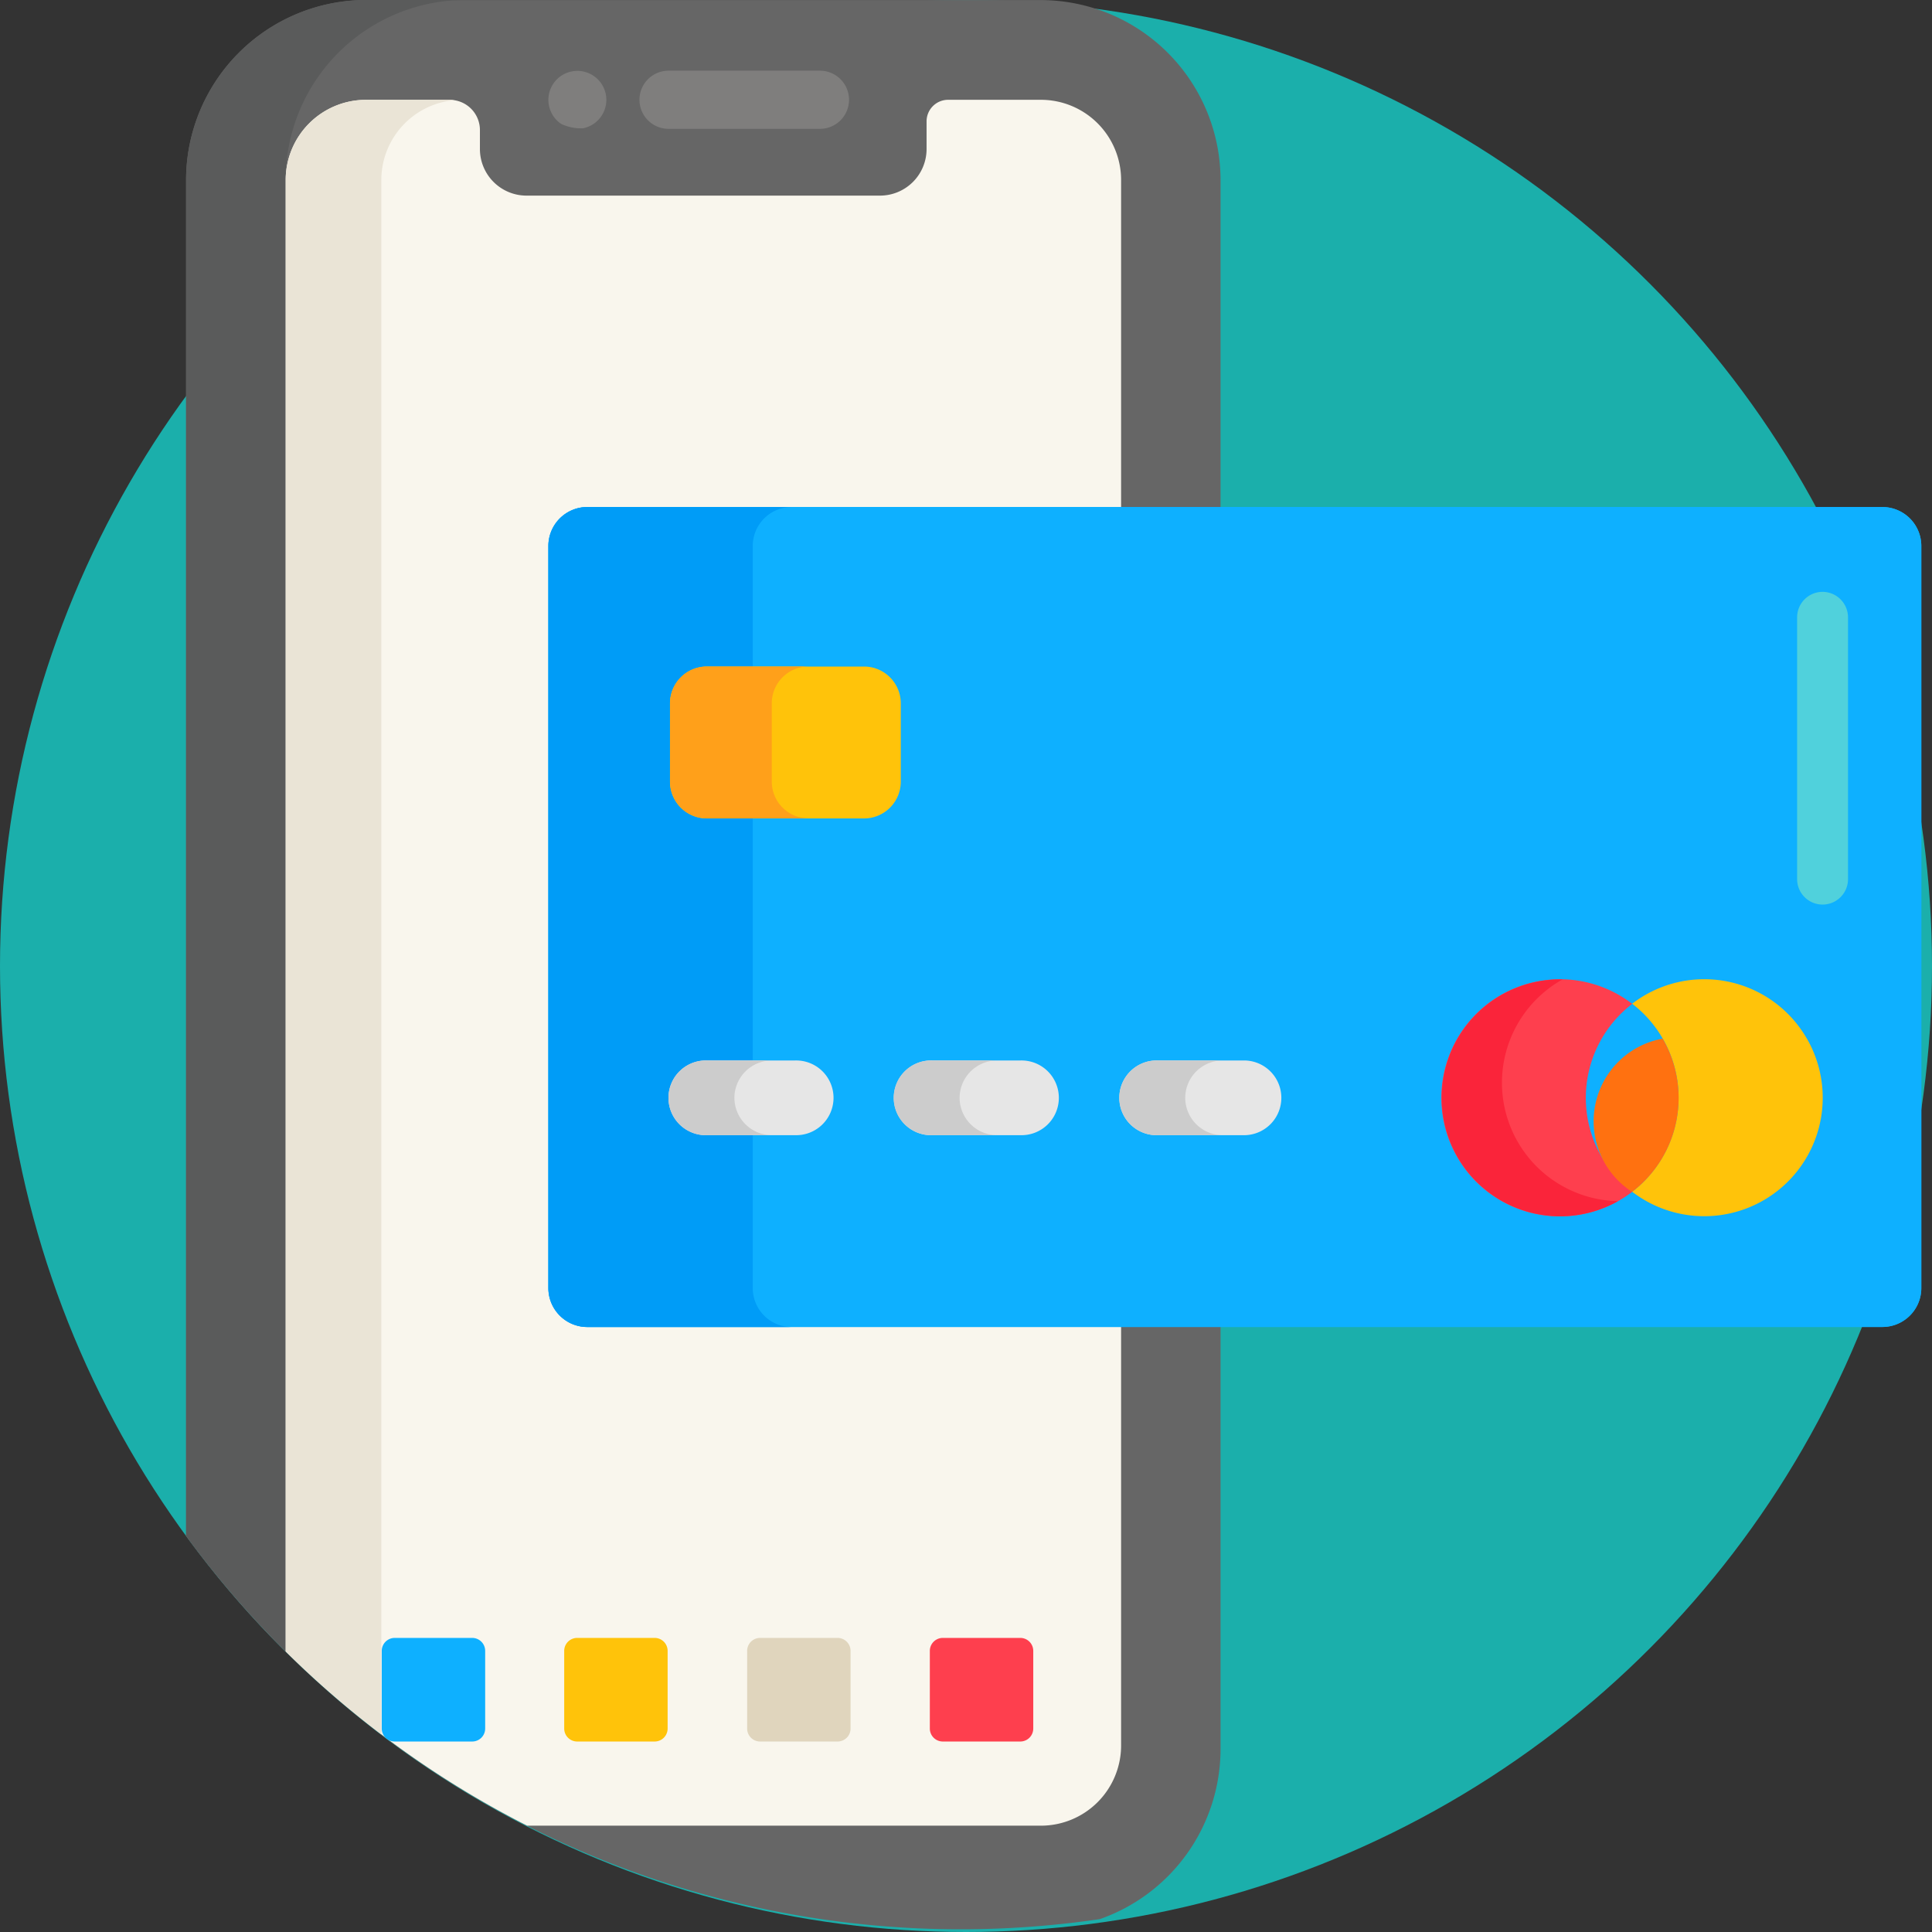 <svg xmlns="http://www.w3.org/2000/svg" width="32" height="32" viewBox="0 0 32 32"><rect x="0" y="0" width="32" height="32" fill="#333333" stroke="none"/><g transform="translate(-1.002 0.001)"><circle cx="16" cy="16" r="16" transform="translate(1.002 -0.001)" fill="#1bafab"/><path d="M65.527,31.786a2.987,2.987,0,0,0,2-2.816V2.982A2.983,2.983,0,0,0,64.547,0H53.37a2.984,2.984,0,0,0-2.977,2.983V25.439h0A15.886,15.886,0,0,0,65.527,31.786Z" transform="translate(-46.309)" fill="#666"/><path d="M50.393,2.984V25.44a16.028,16.028,0,0,0,1.649,1.912V2.984A2.983,2.983,0,0,1,55.019,0H53.37A2.984,2.984,0,0,0,50.393,2.984Z" transform="translate(-46.309 -0.002)" fill="#5a5b5b"/><path d="M89.328,26.483H87.794a.357.357,0,0,0-.356.357V27.3a.772.772,0,0,1-.769.77h-5.86a.772.772,0,0,1-.769-.77v-.316a.5.5,0,0,0-.5-.5H78.151a1.329,1.329,0,0,0-1.328,1.33V52.182a15.961,15.961,0,0,0,4,2.887h8.509a1.329,1.329,0,0,0,1.328-1.33V27.813A1.329,1.329,0,0,0,89.328,26.483Z" transform="translate(-71.089 -24.831)" fill="#f9f6ed"/><path d="M78.152,26.477a1.329,1.329,0,0,0-1.328,1.33V52.176a16.018,16.018,0,0,0,1.584,1.375V27.807a1.329,1.329,0,0,1,1.21-1.324C79.54,26.471,79.623,26.479,78.152,26.477Z" transform="translate(-71.09 -24.825)" fill="#eae4d6"/><g transform="translate(10.085 1.17)"><path d="M173.723,19.734h-2.508a.481.481,0,0,1,0-.963h2.508a.481.481,0,0,1,0,.963Z" transform="translate(-169.225 -18.771)" fill="#7f7e7d"/><path d="M146.754,19.646a.48.48,0,1,1,.36.072A.771.771,0,0,1,146.754,19.646Z" transform="translate(-146.541 -18.764)" fill="#7f7e7d"/></g><path d="M103.817,436.391h-1.285a.215.215,0,0,1-.214-.214v-1.288a.215.215,0,0,1,.214-.214h1.285a.215.215,0,0,1,.214.214v1.288A.215.215,0,0,1,103.817,436.391Z" transform="translate(-94.993 -407.547)" fill="#0eb0ff"/><path d="M152.3,436.391h-1.285a.215.215,0,0,1-.214-.214v-1.288a.215.215,0,0,1,.214-.214H152.3a.215.215,0,0,1,.214.214v1.288A.215.215,0,0,1,152.3,436.391Z" transform="translate(-140.454 -407.547)" fill="#ffc30a"/><path d="M200.79,436.391h-1.285a.215.215,0,0,1-.214-.214v-1.288a.215.215,0,0,1,.214-.214h1.285a.215.215,0,0,1,.214.214v1.288A.215.215,0,0,1,200.79,436.391Z" transform="translate(-185.914 -407.547)" fill="#e0d5bd"/><path d="M249.276,436.391h-1.285a.215.215,0,0,1-.214-.214v-1.288a.215.215,0,0,1,.214-.214h1.285a.215.215,0,0,1,.214.214v1.288A.215.215,0,0,1,249.276,436.391Z" transform="translate(-231.374 -407.547)" fill="#fe3f4e"/><path d="M169.282,147.515V139.06h0v-1.175h0v-2.665a.645.645,0,0,0-.643-.644H147.186a.645.645,0,0,0-.643.644v2.665h0v2.349h0v7.28a.645.645,0,0,0,.643.643h21.453A.645.645,0,0,0,169.282,147.515Z" transform="translate(-136.457 -126.179)" fill="#0eb0ff"/><g transform="translate(10.085 8.398)"><path d="M169.282,147.515V139.06h0v-1.175h0v-2.665a.645.645,0,0,0-.643-.644H147.186a.645.645,0,0,0-.643.644v2.665h0v2.349h0v7.28a.645.645,0,0,0,.643.643h21.453A.645.645,0,0,0,169.282,147.515Z" transform="translate(-146.542 -134.577)" fill="#0eb0ff"/></g><path d="M149.926,147.516V135.221a.645.645,0,0,1,.643-.644h-3.385a.645.645,0,0,0-.644.644v12.294a.645.645,0,0,0,.644.644h3.385A.645.645,0,0,1,149.926,147.516Z" transform="translate(-136.456 -126.18)" fill="#009cf7"/><path d="M386.256,262.864a1.962,1.962,0,0,1,.506-2.538,1.964,1.964,0,1,0,0,3.113A1.954,1.954,0,0,1,386.256,262.864Z" transform="translate(-358.725 -243.7)" fill="#fe3f4e"/><path d="M384.867,262.63a1.962,1.962,0,0,1,.718-2.68l.023-.012a1.961,1.961,0,1,0,.917,3.672A1.961,1.961,0,0,1,384.867,262.63Z" transform="translate(-358.725 -243.716)" fill="#fa243a"/><path d="M437.051,260.9a1.959,1.959,0,0,0-2.892-.576,1.962,1.962,0,0,1,0,3.114,1.962,1.962,0,0,0,2.893-2.538Z" transform="translate(-406.123 -243.7)" fill="#ffc30a"/><path d="M423.13,266.99a1.391,1.391,0,0,0-.506,2.538A1.956,1.956,0,0,0,423.13,266.99Z" transform="translate(-394.589 -249.788)" fill="#ff7110"/><path d="M179.432,282.682h1.446a.619.619,0,1,0,0-1.237h-1.446a.619.619,0,1,0,0,1.237Z" transform="translate(-166.714 -263.881)" fill="#e6e6e6"/><path d="M179.881,282.064a.621.621,0,0,1,.619-.619h-1.067a.619.619,0,1,0,0,1.237H180.5A.621.621,0,0,1,179.881,282.064Z" transform="translate(-166.715 -263.881)" fill="#ccc"/><path d="M239.256,282.682H240.7a.619.619,0,1,0,0-1.237h-1.446a.619.619,0,1,0,0,1.237Z" transform="translate(-222.804 -263.881)" fill="#e6e6e6"/><path d="M239.7,282.064a.621.621,0,0,1,.619-.619h-1.067a.619.619,0,1,0,0,1.237h1.067A.621.621,0,0,1,239.7,282.064Z" transform="translate(-222.804 -263.881)" fill="#ccc"/><path d="M299.08,282.682h1.446a.619.619,0,0,0,0-1.237H299.08a.619.619,0,1,0,0,1.237Z" transform="translate(-278.895 -263.881)" fill="#e6e6e6"/><path d="M299.528,282.064a.621.621,0,0,1,.619-.619H299.08a.619.619,0,1,0,0,1.237h1.067A.621.621,0,0,1,299.528,282.064Z" transform="translate(-278.895 -263.881)" fill="#ccc"/><path d="M182.029,179.441h-2.607a.61.61,0,0,1-.608-.608v-1.3a.61.61,0,0,1,.608-.608h2.607a.61.61,0,0,1,.608.608v1.3A.61.61,0,0,1,182.029,179.441Z" transform="translate(-166.715 -165.886)" fill="#ffc30a"/><path d="M180.5,178.832v-1.3a.61.61,0,0,1,.608-.608h-1.685a.61.61,0,0,0-.608.608v1.3a.61.61,0,0,0,.608.608h1.685A.61.61,0,0,1,180.5,178.832Z" transform="translate(-166.715 -165.886)" fill="#ffa01a"/><path d="M478.4,157.067a.422.422,0,0,0-.421.421v4.337a.421.421,0,1,0,.843,0v-4.337A.423.423,0,0,0,478.4,157.067Z" transform="translate(-447.211 -147.265)" fill="#50d1dc"/></g></svg>